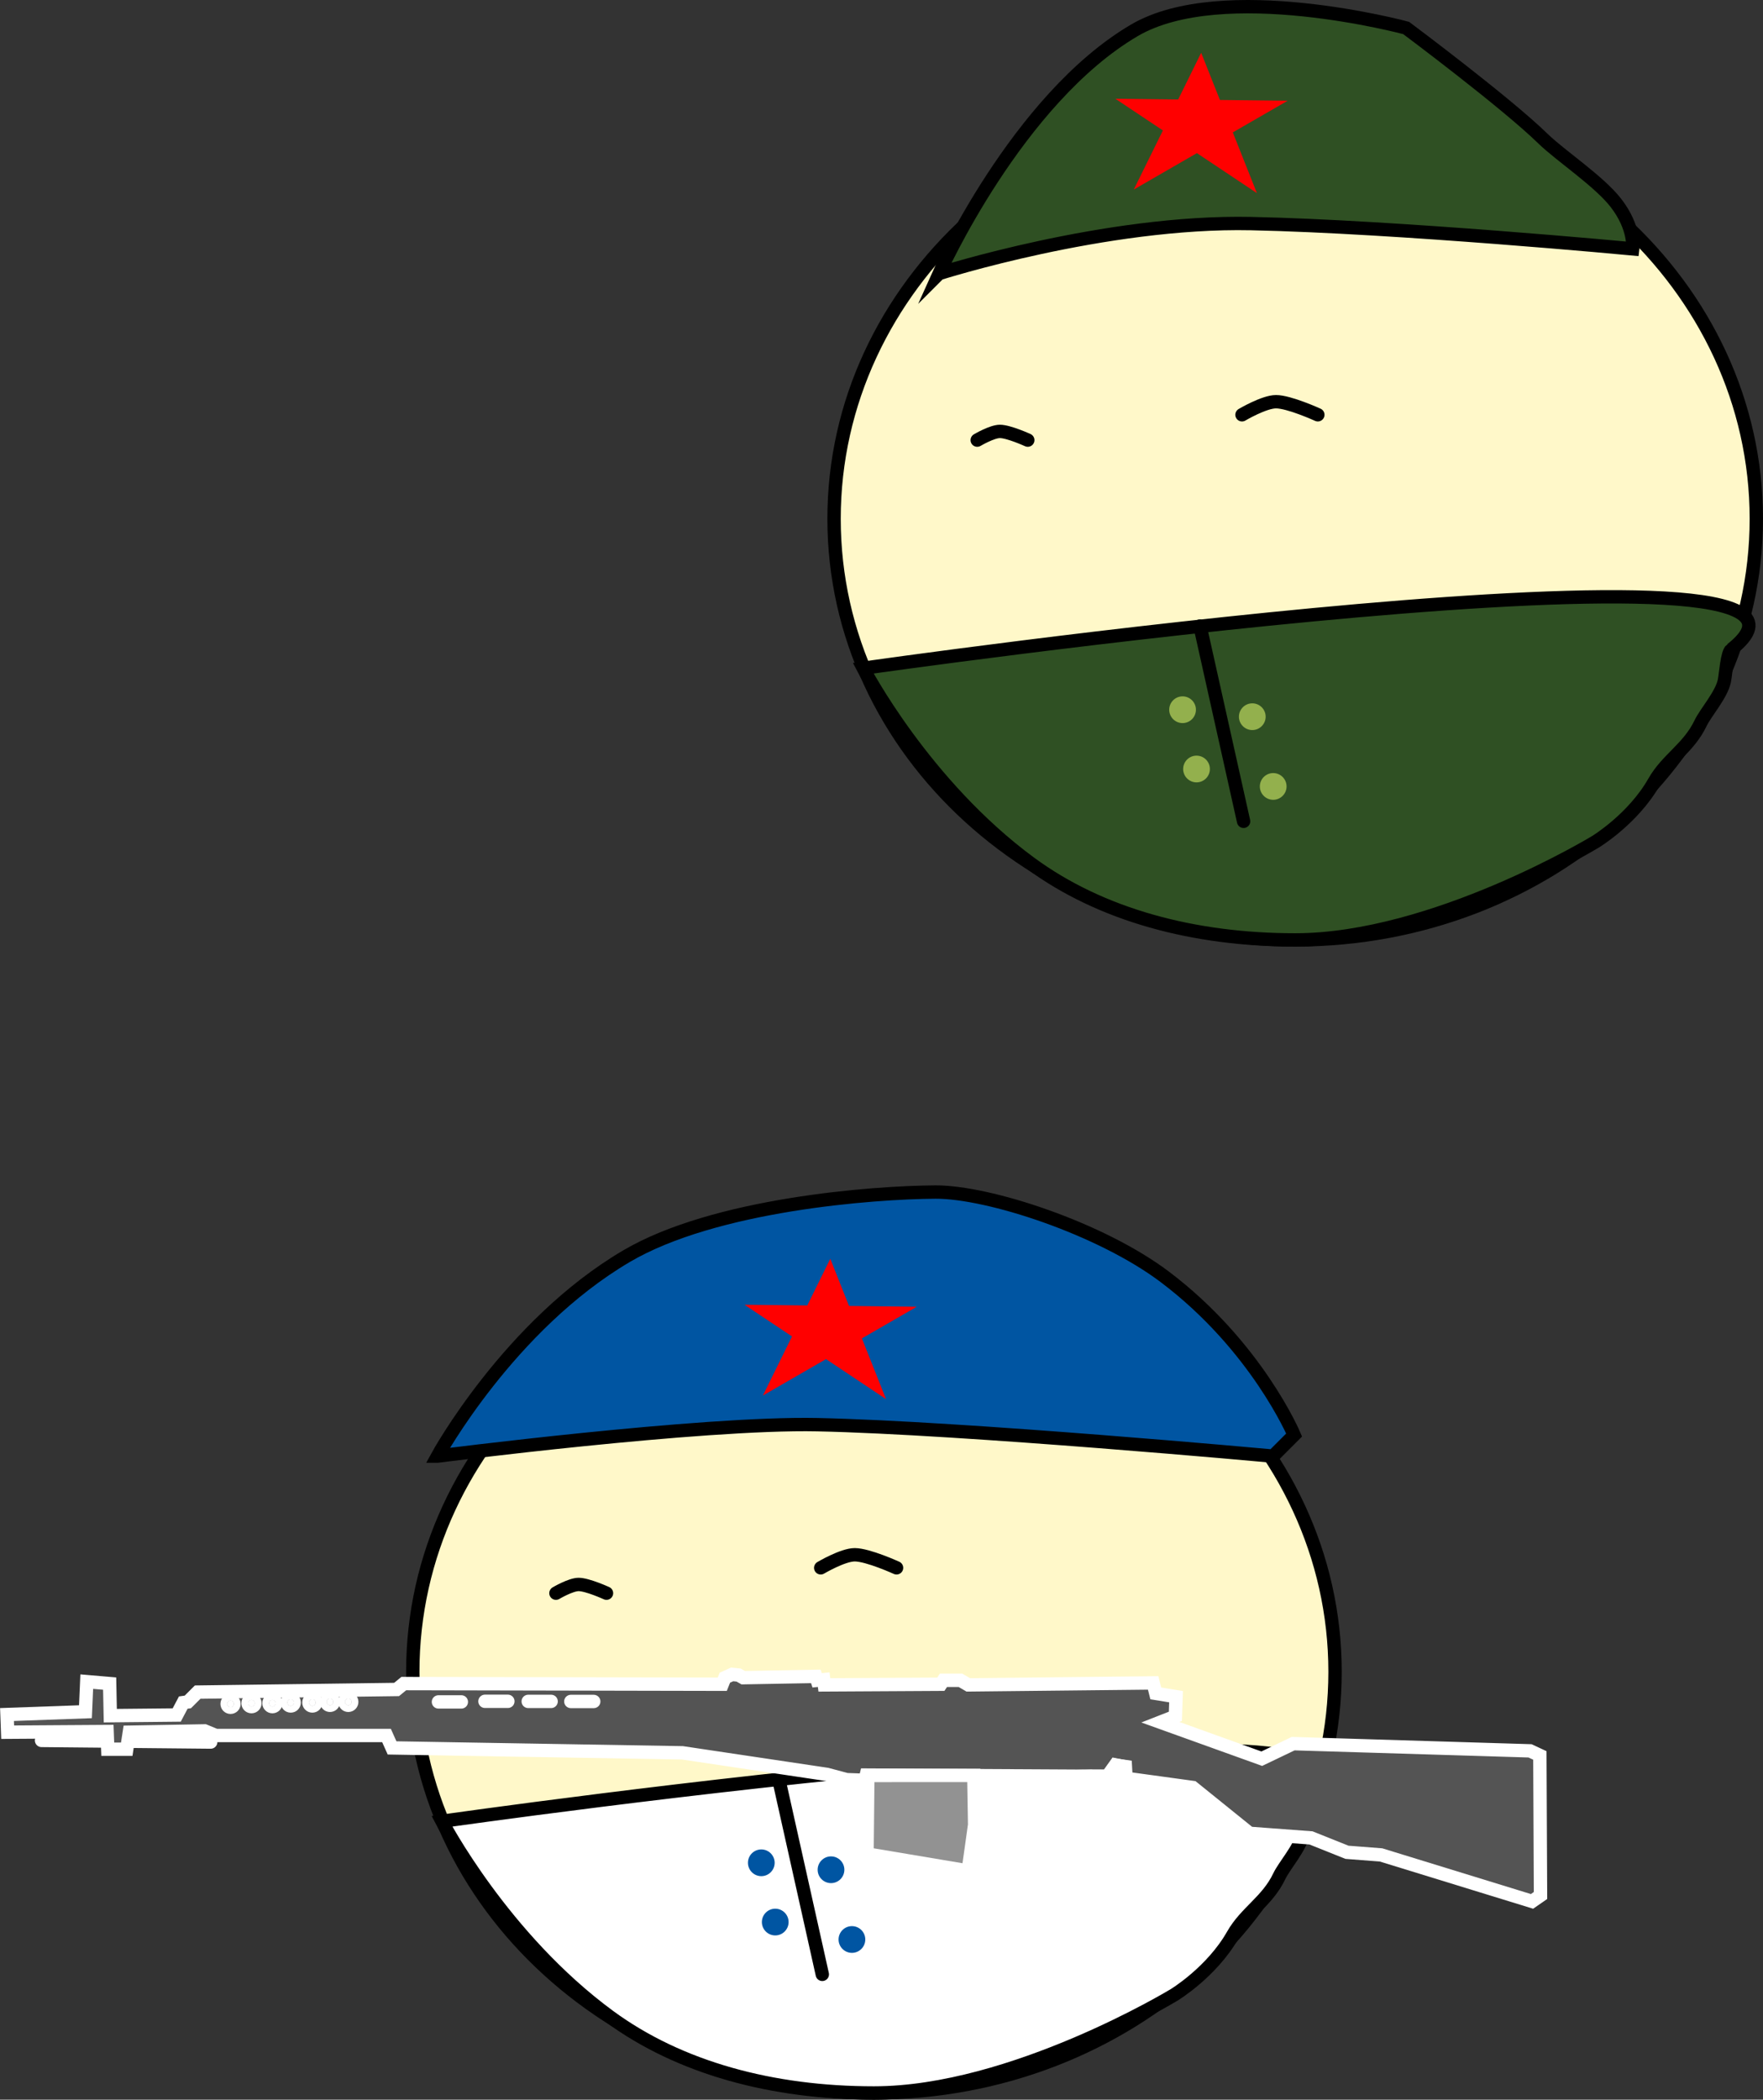 <svg version="1.1" xmlns="http://www.w3.org/2000/svg" xmlns:xlink="http://www.w3.org/1999/xlink" width="131.955" height="157.107" viewBox="0,0,131.955,157.107"><rect x="0" y="0" width="131.955" height="157.107" fill="#333333" stroke="none"/><g transform="translate(-174.59,-57.099)"><g data-paper-data="{&quot;isPaintingLayer&quot;:true}" fill-rule="nonzero" stroke-linejoin="miter" stroke-miterlimit="10" stroke-dasharray="" stroke-dashoffset="0" style="mix-blend-mode: normal"><g><path d="M306.045,95.916c0,17.404 -15.452,31.513 -34.514,31.513c-19.061,0 -34.514,-14.109 -34.514,-31.513c0,-17.404 15.452,-31.513 34.514,-31.513c19.061,0 34.514,14.109 34.514,31.513z" fill="#fff8c9" stroke="#000000" stroke-width="1" stroke-linecap="butt"/><path d="M304.183,105.689c-0.341,0.269 -0.421,1.855 -0.533,2.374c-0.225,1.041 -1.408,2.371 -1.771,3.135c-0.899,1.893 -2.497,2.678 -3.481,4.408c-1.582,2.781 -4.393,4.481 -4.393,4.481c0,0 -12.08,7.342 -22.474,7.342c-7.591,0 -14.536,-1.86 -19.818,-5.74c-7.981,-5.863 -12.513,-14.588 -12.513,-14.588c0,0 77.163,-11.026 64.983,-1.411z" fill="#2f5023" stroke="#000000" stroke-width="1" stroke-linecap="butt"/><path d="M264.407,103.943l3.261,14.61" fill="none" stroke="#000000" stroke-width="1" stroke-linecap="round"/><path d="M262.102,110.204c0,-0.552 0.448,-1 1,-1c0.552,0 1,0.448 1,1c0,0.552 -0.448,1 -1,1c-0.552,0 -1,-0.448 -1,-1z" fill="#93b04d" stroke="none" stroke-width="0.5" stroke-linecap="butt"/><path d="M263.146,114.64c0,-0.552 0.448,-1 1,-1c0.552,0 1,0.448 1,1c0,0.552 -0.448,1 -1,1c-0.552,0 -1,-0.448 -1,-1z" fill="#93b04d" stroke="none" stroke-width="0.5" stroke-linecap="butt"/><path d="M267.32,110.726c0,-0.552 0.448,-1 1,-1c0.552,0 1,0.448 1,1c0,0.552 -0.448,1 -1,1c-0.552,0 -1,-0.448 -1,-1z" fill="#93b04d" stroke="none" stroke-width="0.5" stroke-linecap="butt"/><path d="M268.885,115.944c0,-0.552 0.448,-1 1,-1c0.552,0 1,0.448 1,1c0,0.552 -0.448,1 -1,1c-0.552,0 -1,-0.448 -1,-1z" fill="#93b04d" stroke="none" stroke-width="0.5" stroke-linecap="butt"/><path d="M247.732,90.031c0,0 1.101,-0.652 1.696,-0.652c0.66,0 2.087,0.652 2.087,0.652" fill="none" stroke="#000000" stroke-width="1" stroke-linecap="round"/><path d="M267.55,88.135c0,0 1.652,-0.978 2.544,-0.978c0.989,0 3.131,0.978 3.131,0.978" fill="none" stroke="#000000" stroke-width="1" stroke-linecap="round"/><path d="M244.874,77.567c0,0 5.822,-13.025 14.608,-18.191c6.613,-3.888 20.354,-0.183 20.354,-0.183c0,0 7.428,5.54 10.238,8.279c1.322,1.288 4.178,3.163 5.453,4.799c1.467,1.882 1.268,3.449 1.268,3.449c0,0 -17.656,-1.663 -28.569,-1.891c-10.913,-0.229 -23.352,3.738 -23.352,3.738z" fill="#2f5023" stroke="#000000" stroke-width="1" stroke-linecap="round"/><path d="M267.609,70.244l-7.855,-5.237l9.383,0.109l-8.51,4.909l3.818,-7.746z" fill="#ff0000" stroke="#ff0000" stroke-width="1" stroke-linecap="round"/></g><g><path d="M274.514,182.193c0,17.404 -15.452,31.513 -34.514,31.513c-19.061,0 -34.514,-14.109 -34.514,-31.513c0,-17.404 15.452,-31.513 34.514,-31.513c19.061,0 34.514,14.109 34.514,31.513z" fill="#fff8c9" stroke="#000000" stroke-width="1" stroke-linecap="butt"/><path d="M272.651,191.966c-0.341,0.269 -0.421,1.855 -0.533,2.374c-0.225,1.041 -1.408,2.371 -1.771,3.135c-0.899,1.893 -2.497,2.678 -3.481,4.408c-1.582,2.781 -4.393,4.481 -4.393,4.481c0,0 -12.08,7.342 -22.474,7.342c-7.591,0 -14.536,-1.86 -19.818,-5.74c-7.981,-5.863 -12.513,-14.588 -12.513,-14.588c0,0 77.163,-11.026 64.983,-1.411z" fill="#ffffff" stroke="#000000" stroke-width="1" stroke-linecap="butt"/><path d="M207.332,166.053c0,0 5.361,-9.793 14.147,-14.959c6.613,-3.888 18.473,-4.776 23.124,-4.8c3.975,-0.02 12.373,2.728 17.168,6.346c6.877,5.189 9.681,11.834 9.681,11.834l-1.579,1.579c0,0 -23.196,-2.125 -34.109,-2.353c-8.68,-0.182 -28.43,2.353 -28.43,2.353z" fill="#0055a2" stroke="#000000" stroke-width="1" stroke-linecap="round"/><path d="M236.136,204.83l-3.261,-14.61" fill="none" stroke="#000000" stroke-width="1" stroke-linecap="round"/><path d="M230.571,196.482c0,-0.552 0.448,-1 1,-1c0.552,0 1,0.448 1,1c0,0.552 -0.448,1 -1,1c-0.552,0 -1,-0.448 -1,-1z" fill="#0055a2" stroke="none" stroke-width="0.5" stroke-linecap="butt"/><path d="M231.614,200.917c0,-0.552 0.448,-1 1,-1c0.552,0 1,0.448 1,1c0,0.552 -0.448,1 -1,1c-0.552,0 -1,-0.448 -1,-1z" fill="#0055a2" stroke="none" stroke-width="0.5" stroke-linecap="butt"/><path d="M235.788,197.003c0,-0.552 0.448,-1 1,-1c0.552,0 1,0.448 1,1c0,0.552 -0.448,1 -1,1c-0.552,0 -1,-0.448 -1,-1z" fill="#0055a2" stroke="none" stroke-width="0.5" stroke-linecap="butt"/><path d="M237.354,202.221c0,-0.552 0.448,-1 1,-1c0.552,0 1,0.448 1,1c0,0.552 -0.448,1 -1,1c-0.552,0 -1,-0.448 -1,-1z" fill="#0055a2" stroke="none" stroke-width="0.5" stroke-linecap="butt"/><path d="M216.201,176.308c0,0 1.101,-0.652 1.696,-0.652c0.66,0 2.087,0.652 2.087,0.652" fill="none" stroke="#000000" stroke-width="1" stroke-linecap="round"/><path d="M236.018,174.412c0,0 1.652,-0.978 2.544,-0.978c0.989,0 3.131,0.978 3.131,0.978" fill="none" stroke="#000000" stroke-width="1" stroke-linecap="round"/><path d="M239.849,160.482l-7.855,-5.237l9.383,0.109l-8.51,4.909l3.818,-7.746z" fill="#ff0000" stroke="#ff0000" stroke-width="1" stroke-linecap="round"/></g><g stroke="#ffffff" stroke-width="1"><path d="M177.699,187.326l12.66,0.121" fill="none" stroke-linecap="round"/><path d="M180.985,185.179l0.098,-2.253l1.714,0.147l0.049,2.4l4.971,-0.049l0.49,-0.93l0.343,-0.049l0.735,-0.735l14.888,-0.196l0.539,-0.441l23.837,0.049l0.196,-0.49l0.539,-0.245l0.49,0.049l0.343,0.196l5.436,-0.098l0.098,0.294l0.49,-0.049l0.049,0.392l8.717,-0.049l0.196,-0.294h1.273l0.588,0.343l13.835,-0.147l0.196,0.784l1.518,0.245l-0.049,1.469l-1.126,0.441l7.591,2.73l2.351,-1.126l17.728,0.539l0.735,0.343l0.049,10.48l-0.637,0.441l-11.3,-3.477l-2.547,-0.196l-2.693,-1.077l-4.603,-0.343l-4.248,-3.428l-4.995,-0.686l-0.049,-0.882l-0.686,-0.098l-0.637,0.833l-18.071,-0.098l-0.098,0.392l-1.371,-0.049l-1.469,-0.392l-10.823,-1.616l-13.014,-0.22l-8.717,-0.147l-0.416,-0.93h-12.782l-0.833,-0.343l-5.632,0.098l-0.196,1.273h-1.42l-0.049,-1.322l-7.444,0.049l-0.049,-1.322z" fill="#545454" stroke-linecap="round"/><path d="M209.12,184.444h-1.714" fill="none" stroke-linecap="round"/><path d="M210.888,184.4h1.714" fill="none" stroke-linecap="round"/><path d="M215.84,184.406h-1.714" fill="none" stroke-linecap="round"/><path d="M219.029,184.411h-1.714" fill="none" stroke-linecap="round"/><path d="M191.589,184.591c0,-0.141 0.115,-0.256 0.256,-0.256c0.141,0 0.256,0.115 0.256,0.256c0,0.141 -0.115,0.256 -0.256,0.256c-0.141,0 -0.256,-0.115 -0.256,-0.256z" fill="#ffffff" stroke-linecap="butt"/><path d="M193.156,184.542c0,-0.141 0.115,-0.256 0.256,-0.256c0.141,0 0.256,0.115 0.256,0.256c0,0.141 -0.115,0.256 -0.256,0.256c-0.141,0 -0.256,-0.115 -0.256,-0.256z" fill="#ffffff" stroke-linecap="butt"/><path d="M194.723,184.542c0,-0.141 0.115,-0.256 0.256,-0.256c0.141,0 0.256,0.115 0.256,0.256c0,0.141 -0.115,0.256 -0.256,0.256c-0.141,0 -0.256,-0.115 -0.256,-0.256z" fill="#ffffff" stroke-linecap="butt"/><path d="M196.095,184.493c0,-0.141 0.115,-0.256 0.256,-0.256c0.141,0 0.256,0.115 0.256,0.256c0,0.141 -0.115,0.256 -0.256,0.256c-0.141,0 -0.256,-0.115 -0.256,-0.256z" fill="#ffffff" stroke-linecap="butt"/><path d="M197.711,184.493c0,-0.141 0.115,-0.256 0.256,-0.256c0.141,0 0.256,0.115 0.256,0.256c0,0.141 -0.115,0.256 -0.256,0.256c-0.141,0 -0.256,-0.115 -0.256,-0.256z" fill="#ffffff" stroke-linecap="butt"/><path d="M199.033,184.444c0,-0.141 0.115,-0.256 0.256,-0.256c0.141,0 0.256,0.115 0.256,0.256c0,0.141 -0.115,0.256 -0.256,0.256c-0.141,0 -0.256,-0.115 -0.256,-0.256z" fill="#ffffff" stroke-linecap="butt"/><path d="M200.404,184.444c0,-0.141 0.115,-0.256 0.256,-0.256c0.141,0 0.256,0.115 0.256,0.256c0,0.141 -0.115,0.256 -0.256,0.256c-0.141,0 -0.256,-0.115 -0.256,-0.256z" fill="#ffffff" stroke-linecap="butt"/><path d="M247.478,189.945l0.061,3.695l-0.485,3.453l-7.571,-1.272l0.061,-5.875z" fill="#929292" stroke-linecap="round"/><path d="M255.958,190.006l0.666,1.938l0.787,-0.182l-0.545,-1.757h0.606l0.606,-0.848l0.606,0.121l0.182,1.151l0.848,1.393l-0.666,1.514l-3.574,-0.182l-1.09,-0.485l-0.545,-2.605z" fill="none" stroke-linecap="round"/></g></g></g></svg>